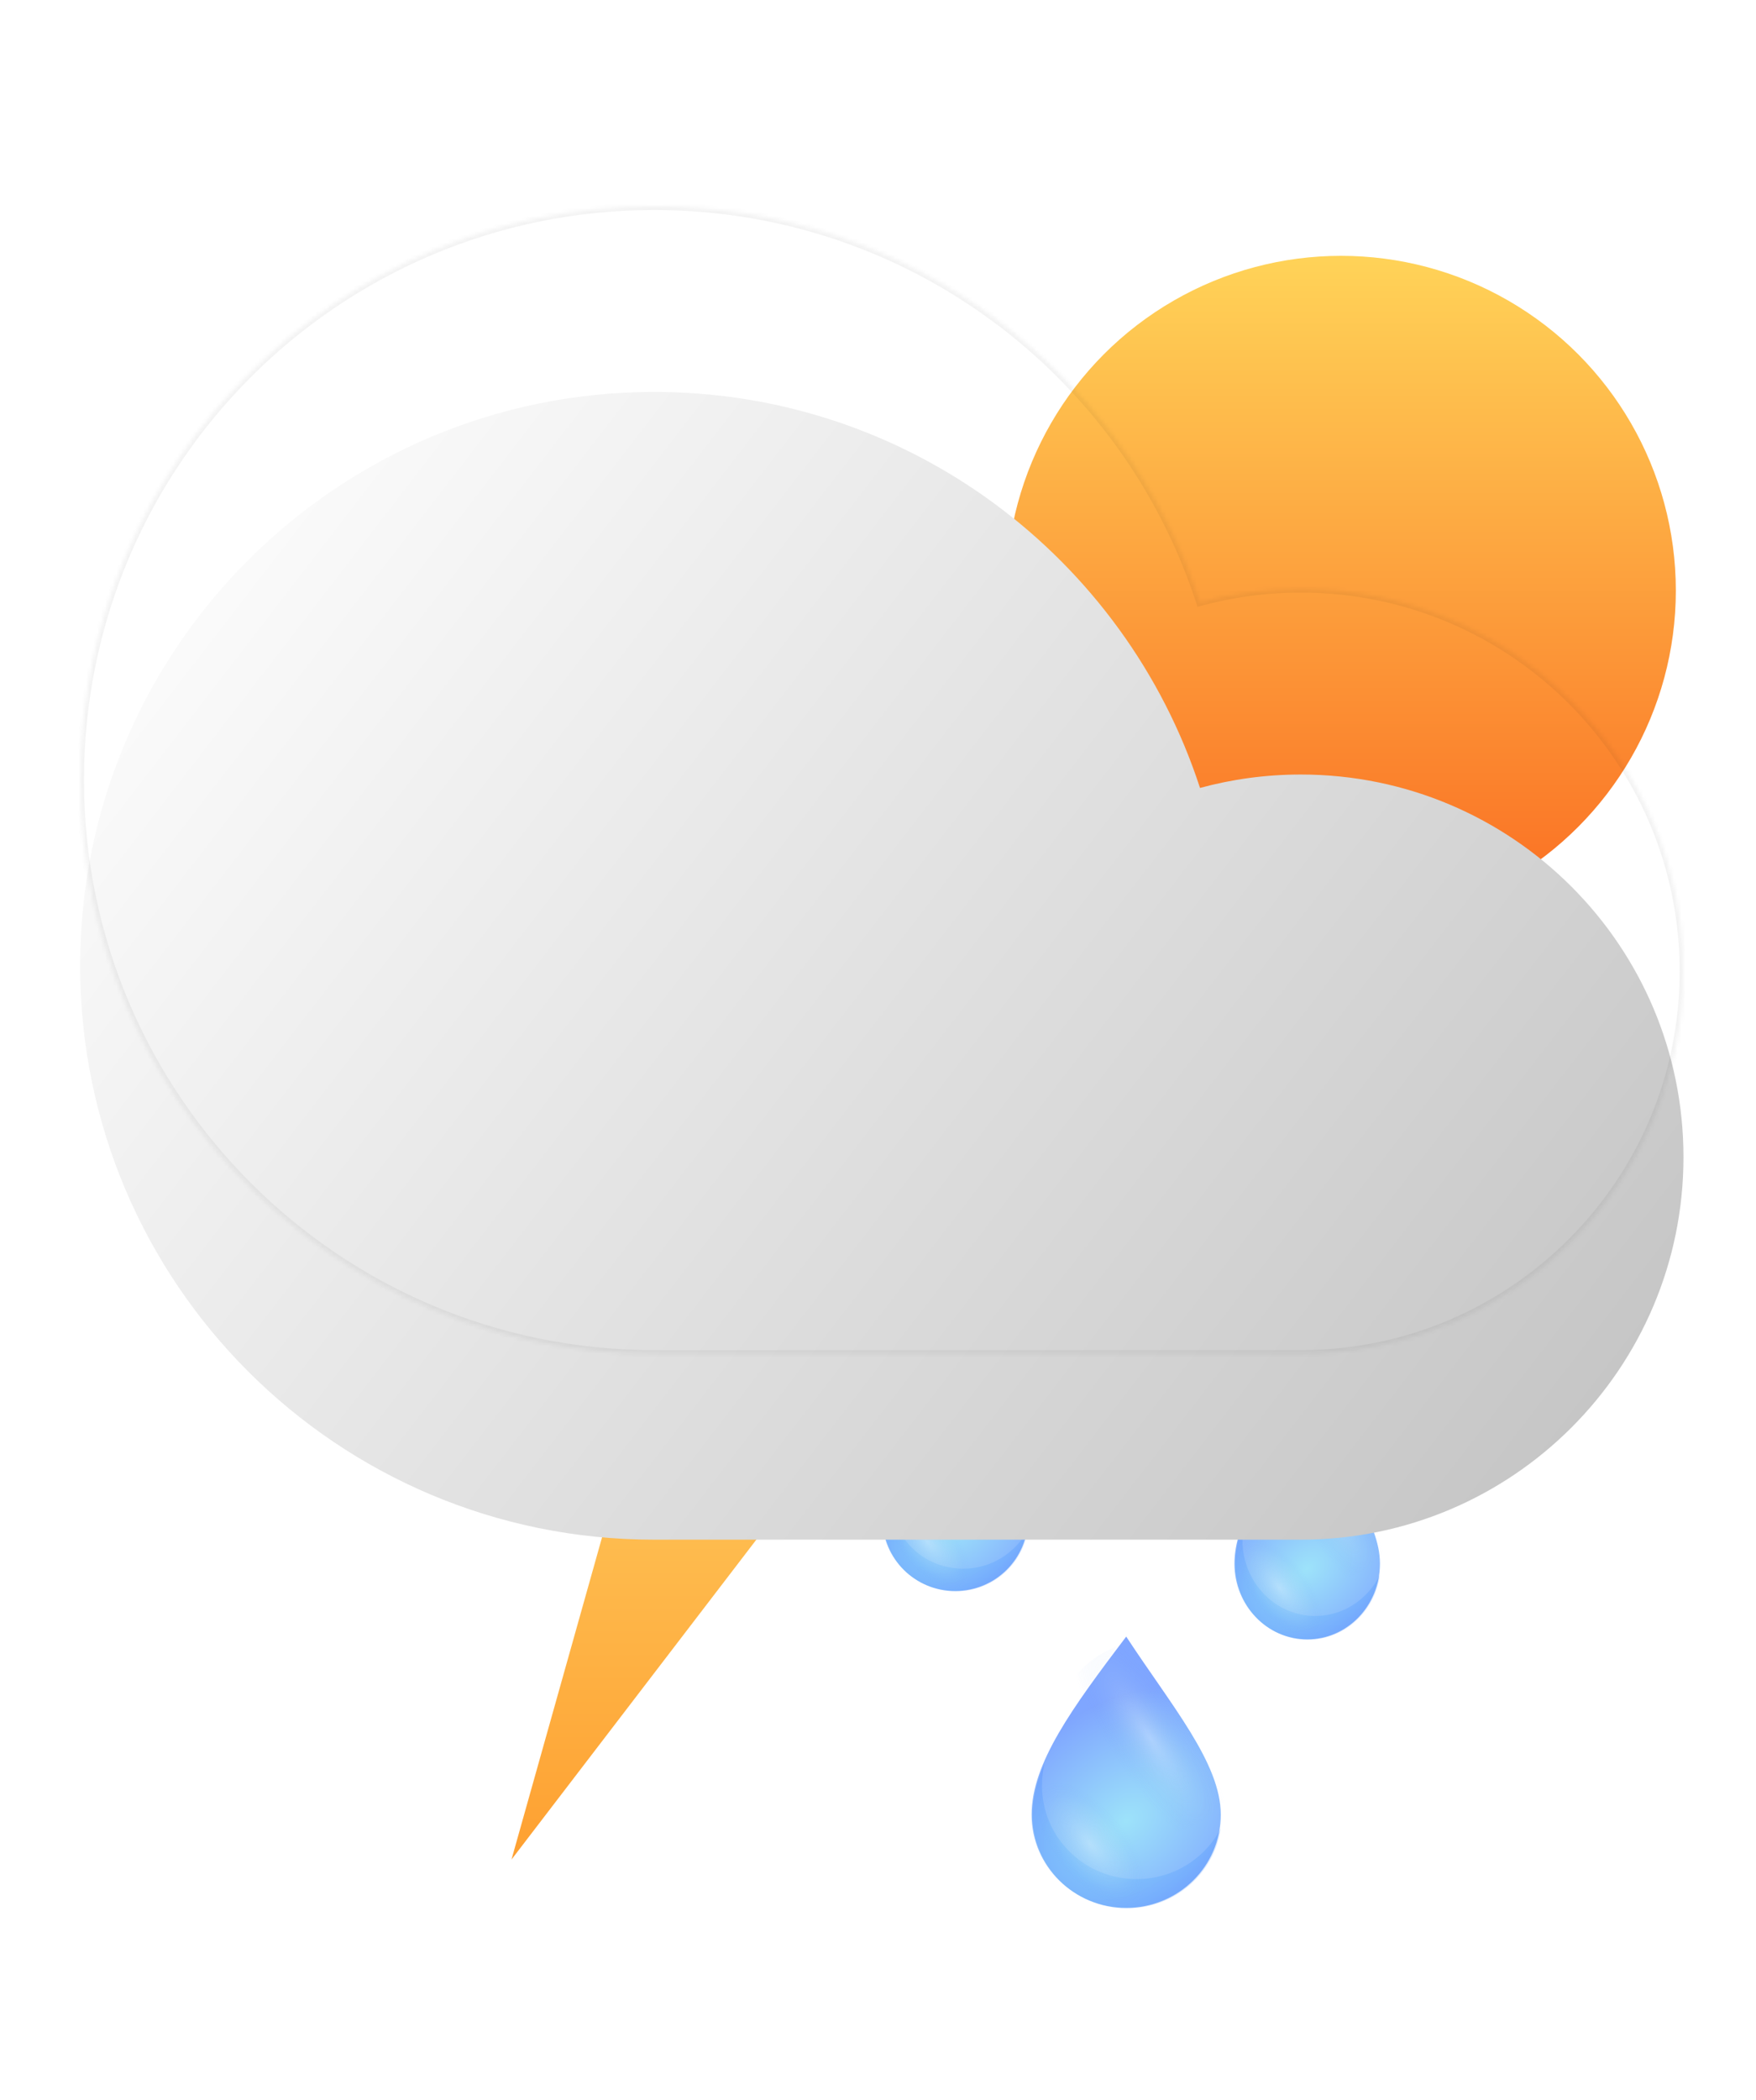 <svg width="460" height="550" viewBox="0 0 460 550" fill="none" xmlns="http://www.w3.org/2000/svg">
<g filter="url(#filter0_f_29_285)">
<path fill-rule="evenodd" clip-rule="evenodd" d="M226.519 287H159.1L128.258 385.638H162.485L133.991 487L228.496 363.565L178.177 363.565L226.519 287Z" fill="url(#paint0_linear_29_285)"/>
</g>
<g style="mix-blend-mode:color-burn" opacity="0.5" filter="url(#filter1_f_29_285)">
<path fill-rule="evenodd" clip-rule="evenodd" d="M269.269 400.547C266.108 406.652 259.7 410.828 252.31 410.828C241.785 410.828 233.253 402.359 233.253 391.911C233.253 390.414 233.421 388.9 233.742 387.363C232.208 390.999 231.347 394.468 231.347 397.855C231.347 408.302 239.879 416.771 250.404 416.771C260.008 416.771 267.953 409.719 269.269 400.547Z" fill="url(#paint1_radial_29_285)" fill-opacity="0.3"/>
</g>
<path opacity="0.5" d="M269.27 397.761C269.27 408.209 260.738 416.678 250.214 416.678C239.689 416.678 231.157 408.209 231.157 397.761C231.157 387.313 239.351 376.071 250.214 361.611C259.361 375.675 269.27 387.313 269.27 397.761Z" fill="url(#paint2_radial_29_285)"/>
<g style="mix-blend-mode:screen" opacity="0.3">
<ellipse cx="255.073" cy="382.212" rx="19.533" ry="19.808" fill="url(#paint3_radial_29_285)"/>
</g>
<g style="mix-blend-mode:screen" opacity="0.3">
<ellipse cx="244.02" cy="403.802" rx="19.533" ry="19.808" fill="url(#paint4_radial_29_285)"/>
</g>
<g style="mix-blend-mode:color-burn" opacity="0.5" filter="url(#filter2_f_29_285)">
<path fill-rule="evenodd" clip-rule="evenodd" d="M361.489 412.432C358.328 418.832 351.92 423.21 344.529 423.21C334.005 423.21 325.473 414.331 325.473 403.378C325.473 401.807 325.641 400.22 325.962 398.608C324.428 402.42 323.567 406.058 323.567 409.608C323.567 420.561 332.099 429.44 342.624 429.44C352.227 429.44 360.172 422.047 361.489 412.432Z" fill="url(#paint5_radial_29_285)" fill-opacity="0.3"/>
</g>
<path opacity="0.5" d="M361.49 409.51C361.49 420.463 352.958 429.342 342.433 429.342C331.908 429.342 323.376 420.463 323.376 409.51C323.376 398.557 331.571 386.771 342.433 371.611C351.58 386.355 361.49 398.557 361.49 409.51Z" fill="url(#paint6_radial_29_285)"/>
<g style="mix-blend-mode:screen" opacity="0.3">
<ellipse cx="347.293" cy="393.208" rx="19.533" ry="20.767" fill="url(#paint7_radial_29_285)"/>
</g>
<g style="mix-blend-mode:screen" opacity="0.3">
<ellipse cx="336.24" cy="415.844" rx="19.533" ry="20.767" fill="url(#paint8_radial_29_285)"/>
</g>
<g style="mix-blend-mode:color-burn" opacity="0.5" filter="url(#filter3_f_29_285)">
<path fill-rule="evenodd" clip-rule="evenodd" d="M319.792 478.853C315.683 486.73 307.352 492.118 297.745 492.118C284.063 492.118 272.971 481.19 272.971 467.709C272.971 465.776 273.19 463.822 273.607 461.838C271.613 466.53 270.494 471.007 270.494 475.377C270.494 488.858 281.585 499.786 295.268 499.786C307.752 499.786 318.08 490.687 319.792 478.853Z" fill="url(#paint9_radial_29_285)" fill-opacity="0.3"/>
</g>
<path opacity="0.5" d="M319.794 475.256C319.794 488.737 308.702 499.665 295.02 499.665C281.338 499.665 270.246 488.737 270.246 475.256C270.246 461.776 280.899 447.269 295.02 428.611C306.911 446.758 319.794 461.776 319.794 475.256Z" fill="url(#paint10_radial_29_285)"/>
<g style="mix-blend-mode:screen" opacity="0.3">
<ellipse cx="301.337" cy="455.192" rx="25.393" ry="25.559" fill="url(#paint11_radial_29_285)"/>
</g>
<g style="mix-blend-mode:screen" opacity="0.3">
<ellipse cx="286.968" cy="483.052" rx="25.393" ry="25.559" fill="url(#paint12_radial_29_285)"/>
</g>
<g filter="url(#filter4_i_29_285)">
<ellipse cx="351.291" cy="134.67" rx="87.709" ry="87.67" fill="url(#paint13_linear_29_285)"/>
</g>
<mask id="path-15-inside-1_29_285" fill="white">
<path fill-rule="evenodd" clip-rule="evenodd" d="M340.761 354.584L171.358 354.584C88.318 354.584 21 287.296 21 204.292C21 121.288 88.318 54 171.358 54C238.131 54 294.738 97.507 314.354 157.708C322.767 155.417 331.621 154.195 340.761 154.195C396.122 154.195 441 199.053 441 254.389C441 309.725 396.122 354.584 340.761 354.584Z"/>
</mask>
<g filter="url(#filter5_i_29_285)">
<path fill-rule="evenodd" clip-rule="evenodd" d="M340.761 354.584L171.358 354.584C88.318 354.584 21 287.296 21 204.292C21 121.288 88.318 54 171.358 54C238.131 54 294.738 97.507 314.354 157.708C322.767 155.417 331.621 154.195 340.761 154.195C396.122 154.195 441 199.053 441 254.389C441 309.725 396.122 354.584 340.761 354.584Z" fill="url(#paint14_linear_29_285)"/>
</g>
<path d="M171.358 354.584V353.584V354.584ZM340.761 354.584V355.584V354.584ZM314.354 157.708L313.403 158.018L313.698 158.923L314.616 158.673L314.354 157.708ZM171.358 355.584L340.761 355.584V353.584L171.358 353.584V355.584ZM20 204.292C20 287.849 87.766 355.584 171.358 355.584V353.584C88.869 353.584 22 286.743 22 204.292H20ZM171.358 53C87.766 53 20 120.735 20 204.292H22C22 121.841 88.869 55 171.358 55V53ZM315.304 157.398C295.558 96.798 238.576 53 171.358 53V55C237.686 55 293.917 98.217 313.403 158.018L315.304 157.398ZM314.616 158.673C322.945 156.405 331.711 155.195 340.761 155.195V153.195C331.532 153.195 322.589 154.429 314.091 156.743L314.616 158.673ZM340.761 155.195C395.57 155.195 440 199.606 440 254.389H442C442 198.501 396.673 153.195 340.761 153.195V155.195ZM440 254.389C440 309.173 395.57 353.584 340.761 353.584V355.584C396.673 355.584 442 310.278 442 254.389H440Z" fill="black" fill-opacity="0.05" mask="url(#path-15-inside-1_29_285)"/>
<defs>
<filter id="filter0_f_29_285" x="123.258" y="282" width="110.239" height="210" filterUnits="userSpaceOnUse" color-interpolation-filters="sRGB">
<feFlood flood-opacity="0" result="BackgroundImageFix"/>
<feBlend mode="normal" in="SourceGraphic" in2="BackgroundImageFix" result="shape"/>
<feGaussianBlur stdDeviation="2.5" result="effect1_foregroundBlur_29_285"/>
</filter>
<filter id="filter1_f_29_285" x="223.347" y="379.363" width="53.922" height="45.409" filterUnits="userSpaceOnUse" color-interpolation-filters="sRGB">
<feFlood flood-opacity="0" result="BackgroundImageFix"/>
<feBlend mode="normal" in="SourceGraphic" in2="BackgroundImageFix" result="shape"/>
<feGaussianBlur stdDeviation="4" result="effect1_foregroundBlur_29_285"/>
</filter>
<filter id="filter2_f_29_285" x="315.567" y="390.608" width="53.922" height="46.833" filterUnits="userSpaceOnUse" color-interpolation-filters="sRGB">
<feFlood flood-opacity="0" result="BackgroundImageFix"/>
<feBlend mode="normal" in="SourceGraphic" in2="BackgroundImageFix" result="shape"/>
<feGaussianBlur stdDeviation="4" result="effect1_foregroundBlur_29_285"/>
</filter>
<filter id="filter3_f_29_285" x="262.494" y="453.838" width="65.298" height="53.948" filterUnits="userSpaceOnUse" color-interpolation-filters="sRGB">
<feFlood flood-opacity="0" result="BackgroundImageFix"/>
<feBlend mode="normal" in="SourceGraphic" in2="BackgroundImageFix" result="shape"/>
<feGaussianBlur stdDeviation="4" result="effect1_foregroundBlur_29_285"/>
</filter>
<filter id="filter4_i_29_285" x="263.582" y="47" width="175.418" height="195.34" filterUnits="userSpaceOnUse" color-interpolation-filters="sRGB">
<feFlood flood-opacity="0" result="BackgroundImageFix"/>
<feBlend mode="normal" in="SourceGraphic" in2="BackgroundImageFix" result="shape"/>
<feColorMatrix in="SourceAlpha" type="matrix" values="0 0 0 0 0 0 0 0 0 0 0 0 0 0 0 0 0 0 127 0" result="hardAlpha"/>
<feOffset dy="20"/>
<feGaussianBlur stdDeviation="35"/>
<feComposite in2="hardAlpha" operator="arithmetic" k2="-1" k3="1"/>
<feColorMatrix type="matrix" values="0 0 0 0 1 0 0 0 0 1 0 0 0 0 1 0 0 0 1 0"/>
<feBlend mode="overlay" in2="shape" result="effect1_innerShadow_29_285"/>
</filter>
<filter id="filter5_i_29_285" x="21" y="54" width="420" height="349.231" filterUnits="userSpaceOnUse" color-interpolation-filters="sRGB">
<feFlood flood-opacity="0" result="BackgroundImageFix"/>
<feBlend mode="normal" in="SourceGraphic" in2="BackgroundImageFix" result="shape"/>
<feColorMatrix in="SourceAlpha" type="matrix" values="0 0 0 0 0 0 0 0 0 0 0 0 0 0 0 0 0 0 127 0" result="hardAlpha"/>
<feOffset dy="48.647"/>
<feGaussianBlur stdDeviation="30"/>
<feComposite in2="hardAlpha" operator="arithmetic" k2="-1" k3="1"/>
<feColorMatrix type="matrix" values="0 0 0 0 1 0 0 0 0 1 0 0 0 0 1 0 0 0 1 0"/>
<feBlend mode="normal" in2="shape" result="effect1_innerShadow_29_285"/>
</filter>
<linearGradient id="paint0_linear_29_285" x1="178.377" y1="287" x2="178.377" y2="487" gradientUnits="userSpaceOnUse">
<stop stop-color="#FFE176"/>
<stop offset="0.479" stop-color="#FEC255"/>
<stop offset="1" stop-color="#FEA031"/>
</linearGradient>
<radialGradient id="paint1_radial_29_285" cx="0" cy="0" r="1" gradientUnits="userSpaceOnUse" gradientTransform="translate(250.404 399.143) rotate(-38.77) scale(32.264 23.422)">
<stop stop-color="#3CC7F5"/>
<stop offset="0" stop-color="#3CC7F5"/>
<stop offset="1" stop-color="#004DFF"/>
</radialGradient>
<radialGradient id="paint2_radial_29_285" cx="0" cy="0" r="1" gradientUnits="userSpaceOnUse" gradientTransform="translate(250.214 399.049) rotate(-38.772) scale(32.264 23.423)">
<stop stop-color="#3CC7F5"/>
<stop offset="0" stop-color="#3CC7F5"/>
<stop offset="1" stop-color="#004DFF"/>
</radialGradient>
<radialGradient id="paint3_radial_29_285" cx="0" cy="0" r="1" gradientUnits="userSpaceOnUse" gradientTransform="translate(255.073 382.212) rotate(57.017) scale(27.628 7.953)">
<stop stop-color="white"/>
<stop offset="0.555" stop-color="#BDDBF1" stop-opacity="0.25"/>
<stop offset="1" stop-color="#5686F5" stop-opacity="0"/>
</radialGradient>
<radialGradient id="paint4_radial_29_285" cx="0" cy="0" r="1" gradientUnits="userSpaceOnUse" gradientTransform="translate(242.972 403.802) rotate(50.809) scale(15.079 7.279)">
<stop stop-color="white"/>
<stop offset="0.674" stop-color="#BDDBF1" stop-opacity="0.25"/>
<stop offset="1" stop-color="#5686F5" stop-opacity="0"/>
</radialGradient>
<radialGradient id="paint5_radial_29_285" cx="0" cy="0" r="1" gradientUnits="userSpaceOnUse" gradientTransform="translate(342.624 410.958) rotate(-40.1) scale(32.886 24.093)">
<stop stop-color="#3CC7F5"/>
<stop offset="0" stop-color="#3CC7F5"/>
<stop offset="1" stop-color="#004DFF"/>
</radialGradient>
<radialGradient id="paint6_radial_29_285" cx="0" cy="0" r="1" gradientUnits="userSpaceOnUse" gradientTransform="translate(342.433 410.86) rotate(-40.1) scale(32.886 24.093)">
<stop stop-color="#3CC7F5"/>
<stop offset="0" stop-color="#3CC7F5"/>
<stop offset="1" stop-color="#004DFF"/>
</radialGradient>
<radialGradient id="paint7_radial_29_285" cx="0" cy="0" r="1" gradientUnits="userSpaceOnUse" gradientTransform="translate(347.293 393.208) rotate(58.241) scale(28.576 8.061)">
<stop stop-color="white"/>
<stop offset="0.555" stop-color="#BDDBF1" stop-opacity="0.25"/>
<stop offset="1" stop-color="#5686F5" stop-opacity="0"/>
</radialGradient>
<radialGradient id="paint8_radial_29_285" cx="0" cy="0" r="1" gradientUnits="userSpaceOnUse" gradientTransform="translate(335.192 415.844) rotate(52.129) scale(15.521 7.413)">
<stop stop-color="white"/>
<stop offset="0.674" stop-color="#BDDBF1" stop-opacity="0.25"/>
<stop offset="1" stop-color="#5686F5" stop-opacity="0"/>
</radialGradient>
<radialGradient id="paint9_radial_29_285" cx="0" cy="0" r="1" gradientUnits="userSpaceOnUse" gradientTransform="translate(295.268 477.038) rotate(-38.562) scale(41.822 30.311)">
<stop stop-color="#3CC7F5"/>
<stop offset="0" stop-color="#3CC7F5"/>
<stop offset="1" stop-color="#004DFF"/>
</radialGradient>
<radialGradient id="paint10_radial_29_285" cx="0" cy="0" r="1" gradientUnits="userSpaceOnUse" gradientTransform="translate(295.02 476.918) rotate(-38.563) scale(41.822 30.311)">
<stop stop-color="#3CC7F5"/>
<stop offset="0" stop-color="#3CC7F5"/>
<stop offset="1" stop-color="#004DFF"/>
</radialGradient>
<radialGradient id="paint11_radial_29_285" cx="0" cy="0" r="1" gradientUnits="userSpaceOnUse" gradientTransform="translate(301.337 455.192) rotate(56.822) scale(35.729 10.316)">
<stop stop-color="white"/>
<stop offset="0.555" stop-color="#BDDBF1" stop-opacity="0.25"/>
<stop offset="1" stop-color="#5686F5" stop-opacity="0"/>
</radialGradient>
<radialGradient id="paint12_radial_29_285" cx="0" cy="0" r="1" gradientUnits="userSpaceOnUse" gradientTransform="translate(285.606 483.052) rotate(50.6) scale(19.515 9.434)">
<stop stop-color="white"/>
<stop offset="0.674" stop-color="#BDDBF1" stop-opacity="0.25"/>
<stop offset="1" stop-color="#5686F5" stop-opacity="0"/>
</radialGradient>
<linearGradient id="paint13_linear_29_285" x1="351.291" y1="47" x2="351.291" y2="222.34" gradientUnits="userSpaceOnUse">
<stop stop-color="#FFD358"/>
<stop offset="1" stop-color="#FA6C21"/>
</linearGradient>
<linearGradient id="paint14_linear_29_285" x1="50.423" y1="54" x2="441.025" y2="354.712" gradientUnits="userSpaceOnUse">
<stop stop-color="white"/>
<stop offset="1" stop-color="#C1C1C1"/>
</linearGradient>
</defs>
</svg>

